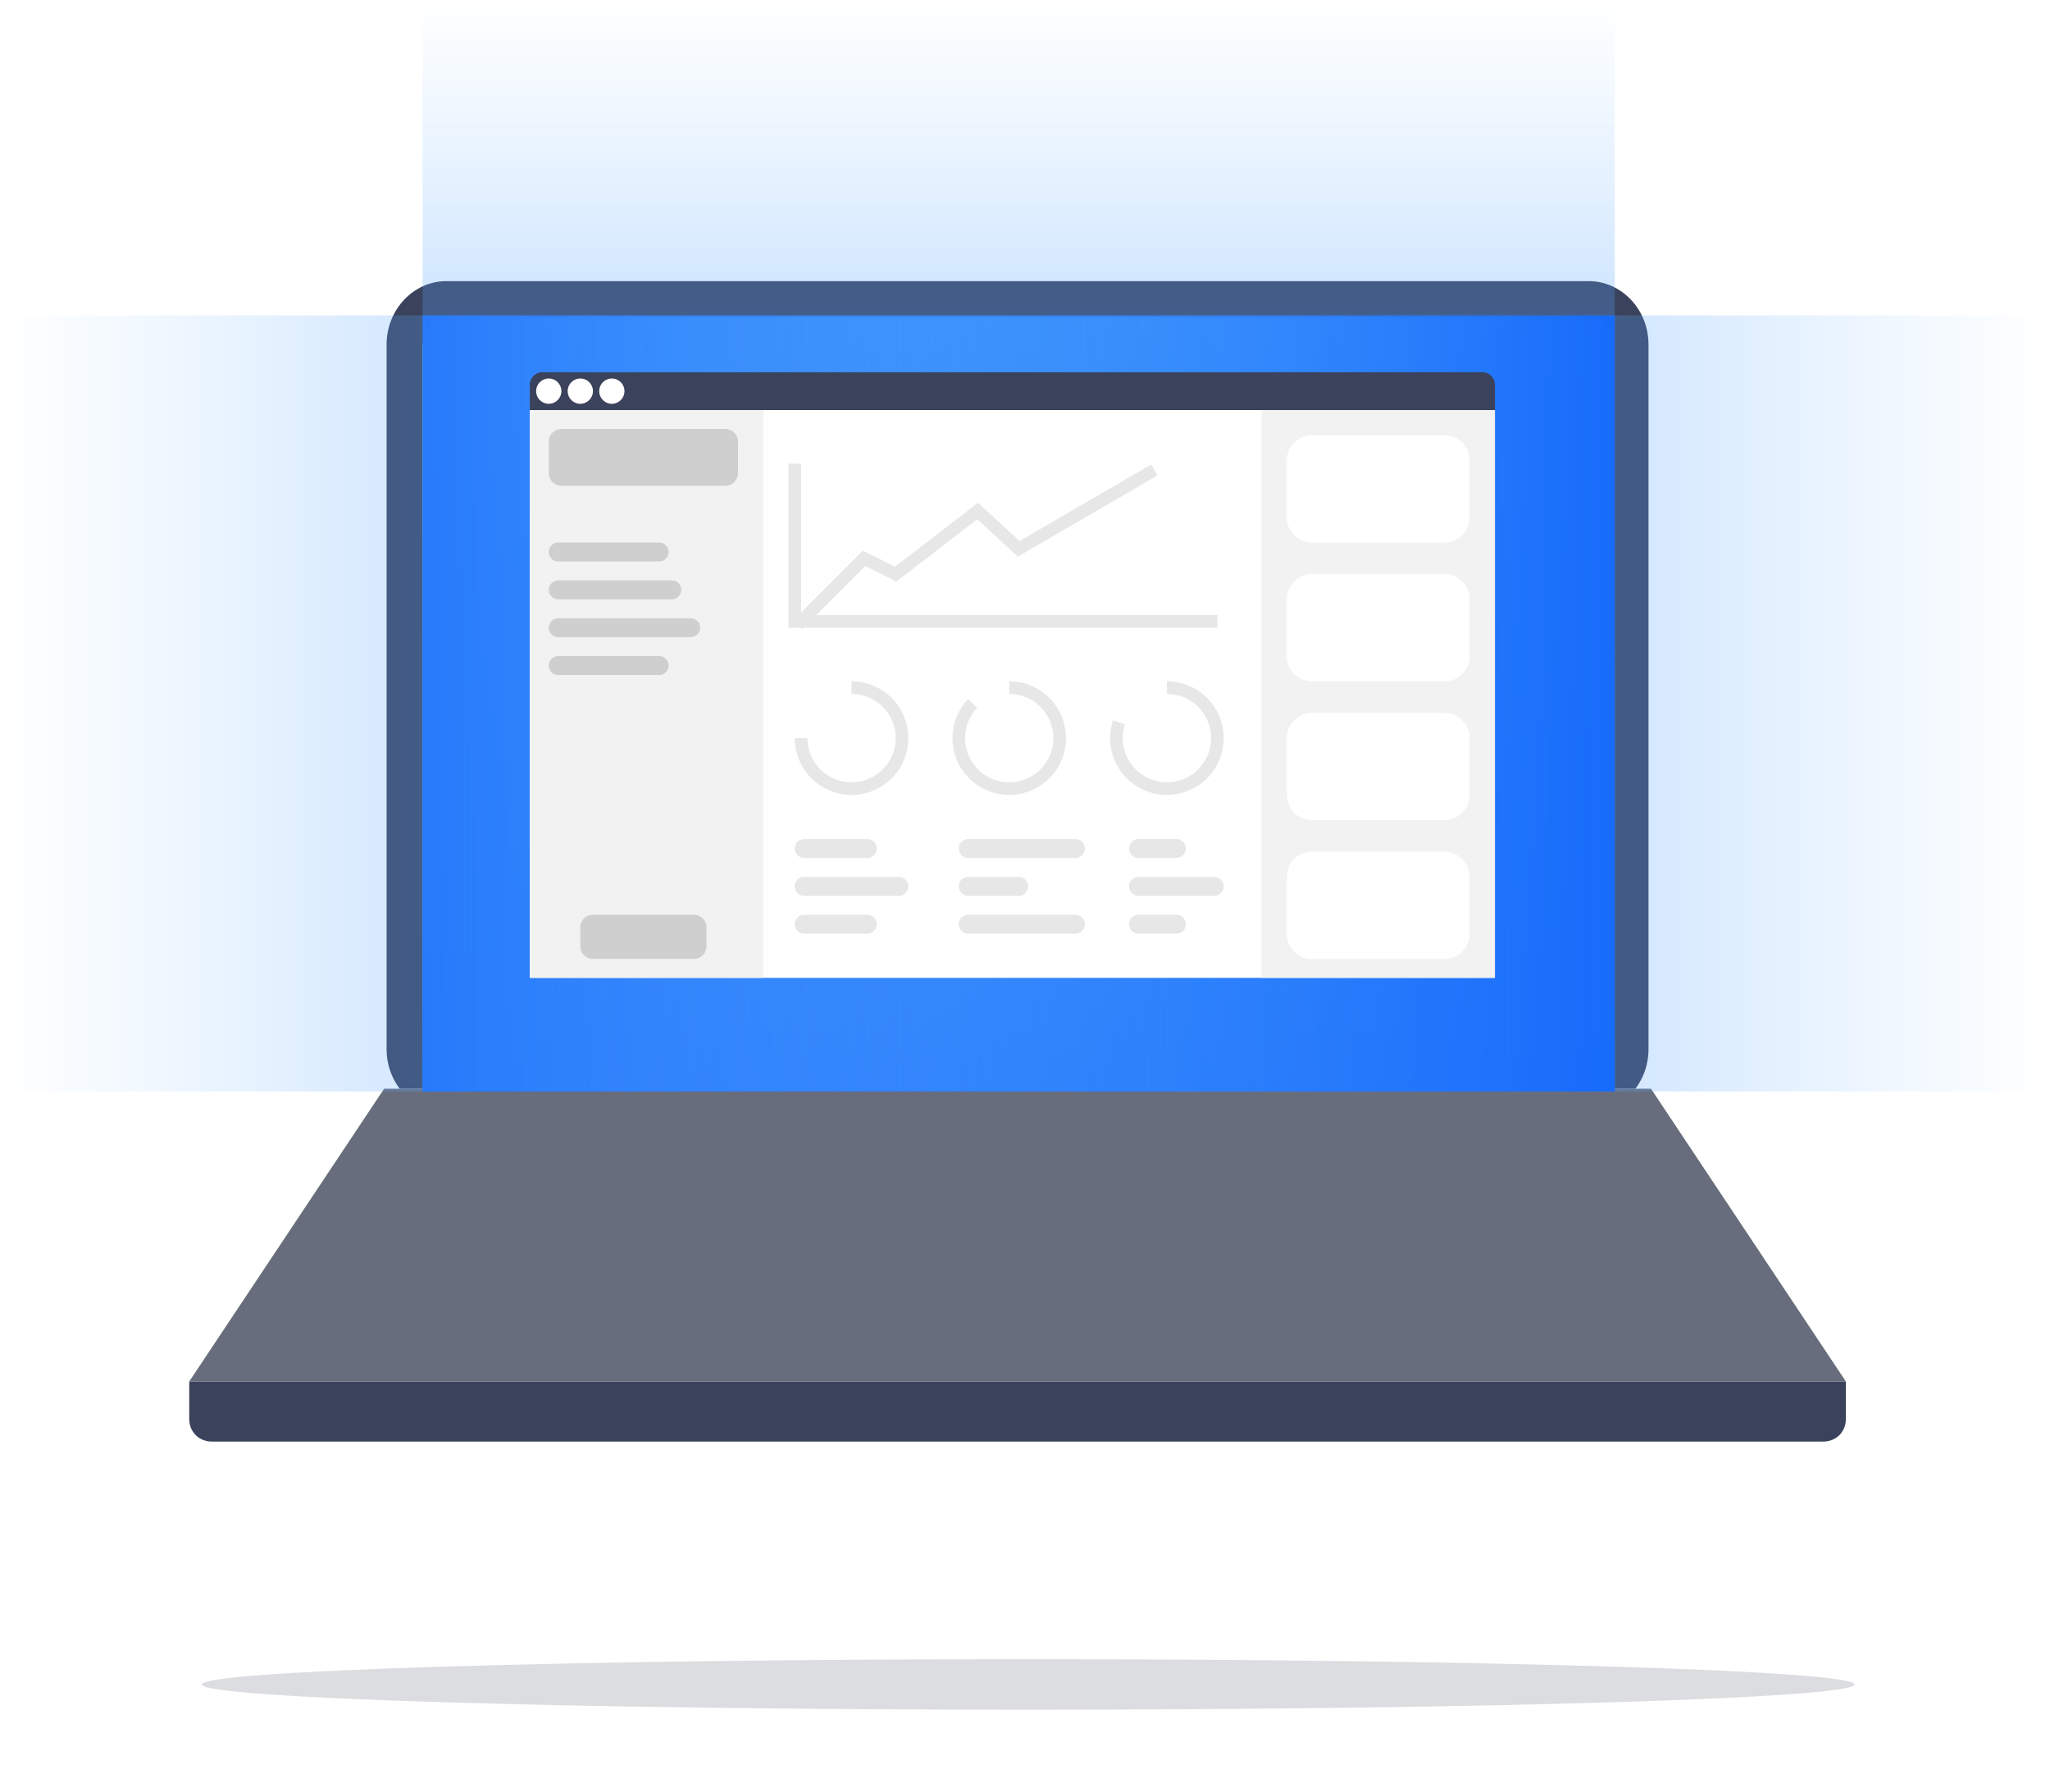 <svg width="325" height="284" fill="none" xmlns="http://www.w3.org/2000/svg"><g opacity=".15" filter="url(#a)"><path d="M294 267c0 2.209-58.651 4-131 4-72.35 0-131-1.791-131-4s58.65-4 131-4c72.349 0 131 1.791 131 4z" fill="#151B31"/></g><path d="M251.878 44.563H70.759c-5.208 0-9.47 4.518-9.47 10.04v111.711c0 5.522 4.262 10.041 9.47 10.041h181.119c5.209 0 9.47-4.519 9.47-10.041V54.604c0-5.523-4.261-10.041-9.47-10.041z" fill="#3B425B"/><path d="M292.637 218.984H30l30.898-46.409H261.74l30.898 46.409z" fill="#ECECEC"/><path d="M289.072 228.503H33.565c-2.02 0-3.565-1.547-3.565-3.57v-5.95h262.637v5.95c0 2.023-1.545 3.57-3.565 3.57z" fill="#3B425B"/><path d="M250.913 50.252H71.725c-2.61 0-4.746 2.27-4.746 5.043v117.268H255.66V55.295c0-2.774-2.136-5.044-4.747-5.044z" fill="url(#b)"/><path d="M292.637 218.984H30l30.898-46.409H261.74l30.898 46.409z" fill="#686D7D"/><path d="M67 0h189v173H67V0z" fill="url(#c)"/><path d="M325 50v123H67V50h258z" fill="url(#d)"/><path d="M0 173V50h256v123H0z" fill="url(#e)"/><path d="M84 65h153v90H84V65z" fill="#fff"/><path d="M84 61a2 2 0 0 1 2-2h149a2 2 0 0 1 2 2v4H84v-4z" fill="#3B425B"/><path d="M89 62a2 2 0 1 1-4 0 2 2 0 0 1 4 0zM94 62a2 2 0 1 1-4 0 2 2 0 0 1 4 0zM99 62a2 2 0 1 1-4 0 2 2 0 0 1 4 0z" fill="#fff"/><path d="M84 65h37v90H84V65zM200 65h37v90h-37V65z" fill="#F2F2F2"/><path d="M87 70a2 2 0 0 1 2-2h26a2 2 0 0 1 2 2v5a2 2 0 0 1-2 2H89a2 2 0 0 1-2-2v-5zM92 147a2 2 0 0 1 2-2h16a2 2 0 0 1 2 2v3a2 2 0 0 1-2 2H94a2 2 0 0 1-2-2v-3zM87 87.5a1.5 1.5 0 0 1 1.5-1.5h16a1.5 1.5 0 0 1 0 3h-16a1.5 1.5 0 0 1-1.5-1.5zM87 93.5a1.5 1.5 0 0 1 1.5-1.5h18a1.5 1.5 0 0 1 0 3h-18a1.5 1.5 0 0 1-1.5-1.5zM87 99.5a1.5 1.5 0 0 1 1.5-1.5h21a1.5 1.5 0 0 1 0 3h-21a1.5 1.5 0 0 1-1.5-1.5zM87 105.5a1.5 1.5 0 0 1 1.5-1.5h16a1.5 1.5 0 0 1 0 3h-16a1.5 1.5 0 0 1-1.5-1.5z" fill="#CFCFCF"/><path d="M204 73a4 4 0 0 1 4-4h21a4 4 0 0 1 4 4v9a4 4 0 0 1-4 4h-21a4 4 0 0 1-4-4v-9zM204 95a4 4 0 0 1 4-4h21a4 4 0 0 1 4 4v9a4 4 0 0 1-4 4h-21a4 4 0 0 1-4-4v-9zM204 117a4 4 0 0 1 4-4h21a4 4 0 0 1 4 4v9a4 4 0 0 1-4 4h-21a4 4 0 0 1-4-4v-9zM204 139a4 4 0 0 1 4-4h21a4 4 0 0 1 4 4v9a4 4 0 0 1-4 4h-21a4 4 0 0 1-4-4v-9z" fill="#fff"/><g opacity=".5" fill="#CFCFCF"><path fill-rule="evenodd" clip-rule="evenodd" d="M125 73.5h2v24h66v2h-68v-26z"/><path d="M126 134.5a1.5 1.5 0 0 1 1.5-1.5h10a1.5 1.5 0 0 1 0 3h-10a1.5 1.5 0 0 1-1.5-1.5zM126 146.5a1.5 1.5 0 0 1 1.5-1.5h10a1.5 1.5 0 0 1 0 3h-10a1.5 1.5 0 0 1-1.5-1.5zM152 134.5a1.5 1.5 0 0 1 1.5-1.5h17a1.5 1.5 0 0 1 0 3h-17a1.5 1.5 0 0 1-1.5-1.5zM152 146.5a1.5 1.5 0 0 1 1.5-1.5h17a1.5 1.5 0 0 1 0 3h-17a1.5 1.5 0 0 1-1.5-1.5zM179 134.5a1.5 1.5 0 0 1 1.5-1.5h6a1.5 1.5 0 0 1 0 3h-6a1.5 1.5 0 0 1-1.5-1.5zM179 146.5a1.5 1.5 0 0 1 1.5-1.5h6a1.5 1.5 0 0 1 0 3h-6a1.5 1.5 0 0 1-1.5-1.5zM126 140.5a1.5 1.5 0 0 1 1.5-1.5h15a1.5 1.5 0 0 1 0 3h-15a1.5 1.5 0 0 1-1.5-1.5zM152 140.5a1.5 1.5 0 0 1 1.5-1.5h8a1.5 1.5 0 0 1 0 3h-8a1.5 1.5 0 0 1-1.5-1.5zM179 140.5a1.5 1.5 0 0 1 1.5-1.5h12a1.5 1.5 0 0 1 0 3h-12a1.5 1.5 0 0 1-1.5-1.5z"/><path fill-rule="evenodd" clip-rule="evenodd" d="m183.503 75.364-22.139 12.871-6.423-5.928-12.828 9.867-4.915-2.458-9.991 9.99-1.414-1.413 11.01-11.01 5.084 2.542 13.172-10.132 6.577 6.071 20.861-12.129 1.006 1.73zM142 117a7 7 0 0 0-7-7v-2a9 9 0 0 1 9 9 9 9 0 0 1-9 9 9 9 0 0 1-9-9h2a7 7 0 1 0 14 0zM167 117a7 7 0 0 0-7-7v-2a9 9 0 0 1 9 9 9 9 0 0 1-9 9 9 9 0 0 1-6.536-15.188l1.453 1.376A7 7 0 1 0 167 117zM192 117a7 7 0 0 0-7-7v-2a9 9 0 0 1 9 9 9 9 0 0 1-9 9 9 9 0 0 1-9-9 9 9 0 0 1 .448-2.812l1.9.624A7.016 7.016 0 0 0 178 117a7 7 0 1 0 14 0z"/></g><defs><linearGradient id="b" x1="161.319" y1="50.252" x2="161.319" y2="172.563" gradientUnits="userSpaceOnUse"><stop stop-color="#6CE6FF"/><stop offset="1" stop-color="#1FC1FF"/></linearGradient><linearGradient id="c" x1="161.5" y1="0" x2="161.5" y2="173" gradientUnits="userSpaceOnUse"><stop stop-color="#6CB8FF" stop-opacity="0"/><stop offset="1" stop-color="#176BFA"/></linearGradient><linearGradient id="d" x1="325" y1="111.5" x2="67" y2="111.5" gradientUnits="userSpaceOnUse"><stop stop-color="#6CB8FF" stop-opacity="0"/><stop offset="1" stop-color="#176BFA"/></linearGradient><linearGradient id="e" x1="0" y1="111.5" x2="256" y2="111.5" gradientUnits="userSpaceOnUse"><stop stop-color="#6CB8FF" stop-opacity="0"/><stop offset="1" stop-color="#176BFA"/></linearGradient><filter id="a" x="23" y="254" width="280" height="26" filterUnits="userSpaceOnUse" color-interpolation-filters="sRGB"><feFlood flood-opacity="0" result="BackgroundImageFix"/><feBlend in="SourceGraphic" in2="BackgroundImageFix" result="shape"/><feGaussianBlur stdDeviation="4.5" result="effect1_foregroundBlur"/></filter></defs></svg>